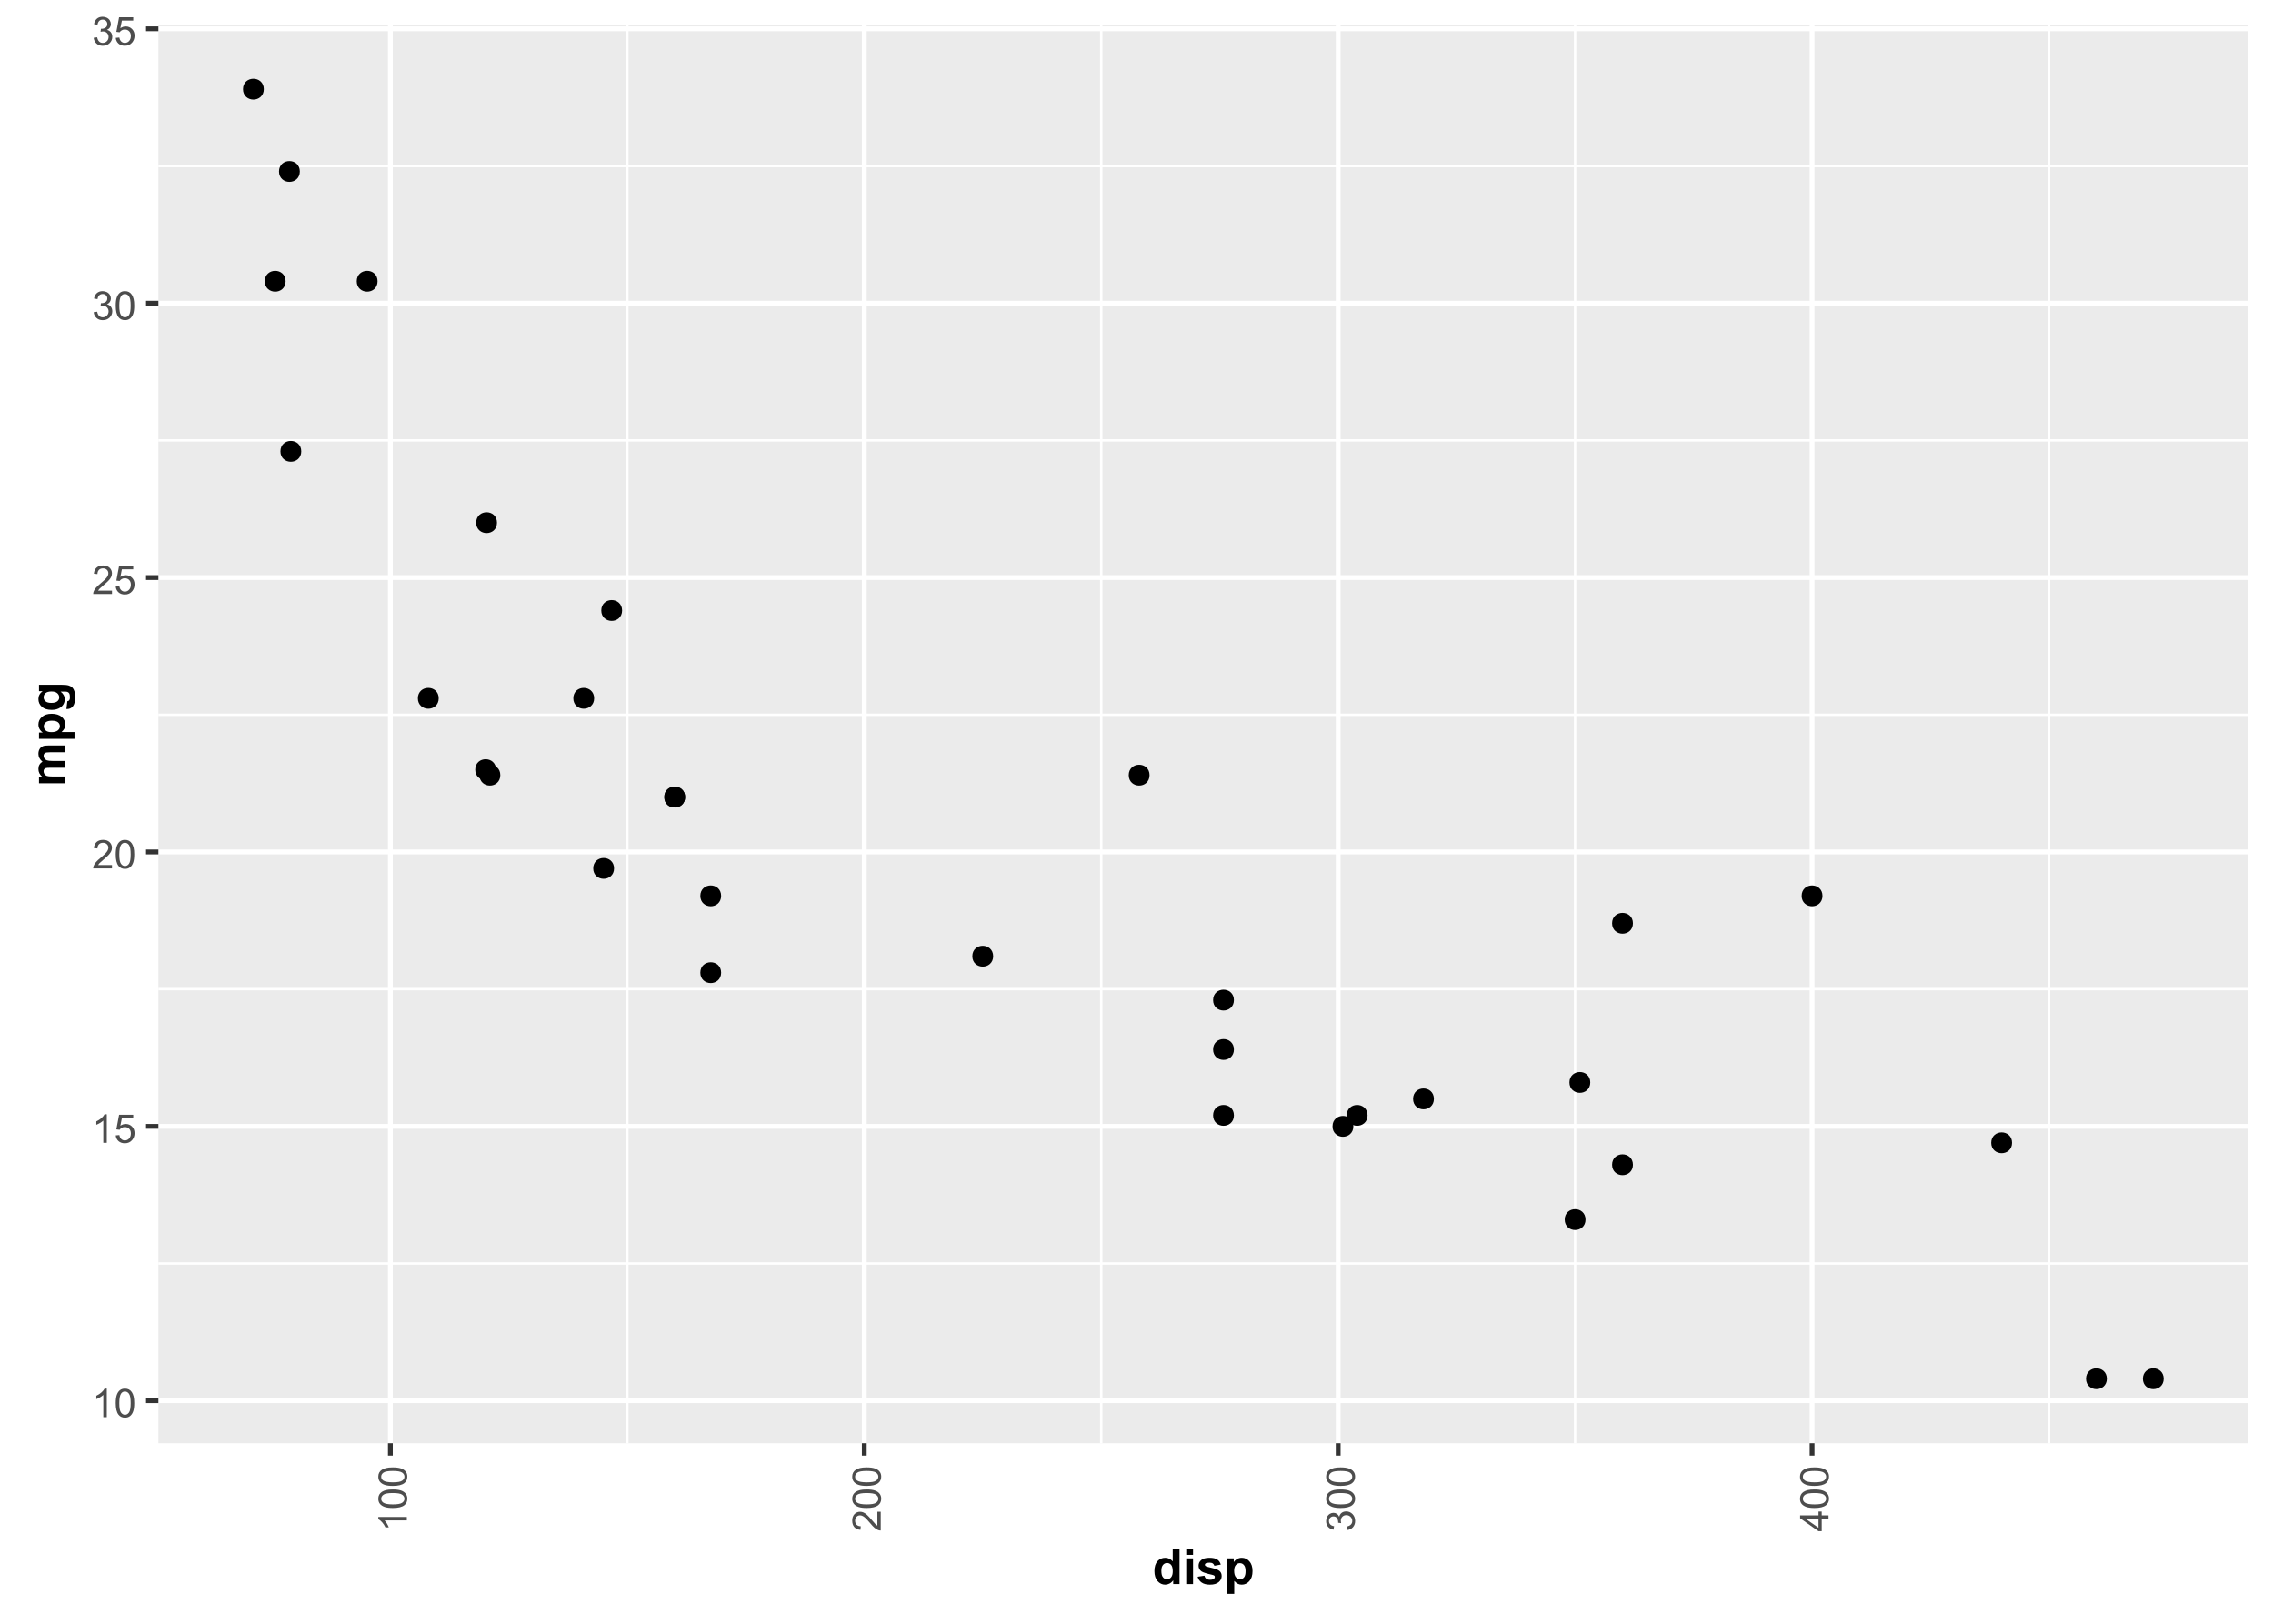 <?xml version="1.0" encoding="UTF-8"?>
<svg xmlns="http://www.w3.org/2000/svg" xmlns:xlink="http://www.w3.org/1999/xlink" width="504" height="360" viewBox="0 0 504 360">
<defs>
<g>
<g id="glyph-0-0">
<path d="M 3.277 0 L 2.504 0 L 2.504 -4.93 C 2.32 -4.75 2.074 -4.574 1.773 -4.395 C 1.469 -4.219 1.199 -4.086 0.957 -3.996 L 0.957 -4.742 C 1.391 -4.945 1.77 -5.195 2.094 -5.484 C 2.418 -5.773 2.645 -6.055 2.781 -6.324 L 3.277 -6.324 Z M 3.277 0 "/>
</g>
<g id="glyph-0-1">
<path d="M 0.367 -3.105 C 0.367 -3.852 0.441 -4.449 0.594 -4.906 C 0.75 -5.359 0.977 -5.711 1.277 -5.957 C 1.582 -6.203 1.961 -6.324 2.418 -6.324 C 2.758 -6.324 3.055 -6.258 3.309 -6.121 C 3.562 -5.984 3.773 -5.789 3.941 -5.531 C 4.105 -5.277 4.238 -4.965 4.332 -4.594 C 4.426 -4.227 4.473 -3.73 4.473 -3.105 C 4.473 -2.367 4.398 -1.77 4.246 -1.316 C 4.094 -0.863 3.867 -0.512 3.562 -0.266 C 3.262 -0.016 2.879 0.109 2.418 0.109 C 1.812 0.109 1.336 -0.109 0.988 -0.547 C 0.574 -1.07 0.367 -1.922 0.367 -3.105 M 1.16 -3.105 C 1.16 -2.074 1.281 -1.383 1.523 -1.043 C 1.766 -0.699 2.062 -0.527 2.418 -0.527 C 2.773 -0.527 3.074 -0.699 3.316 -1.043 C 3.559 -1.387 3.68 -2.074 3.68 -3.105 C 3.68 -4.145 3.559 -4.832 3.316 -5.172 C 3.074 -5.516 2.773 -5.684 2.41 -5.684 C 2.055 -5.684 1.773 -5.535 1.559 -5.234 C 1.293 -4.852 1.16 -4.141 1.16 -3.105 Z M 1.16 -3.105 "/>
</g>
<g id="glyph-0-2">
<path d="M 0.367 -1.648 L 1.176 -1.719 C 1.238 -1.324 1.379 -1.027 1.598 -0.828 C 1.816 -0.629 2.078 -0.527 2.391 -0.527 C 2.762 -0.527 3.078 -0.668 3.336 -0.949 C 3.594 -1.23 3.723 -1.602 3.723 -2.066 C 3.723 -2.508 3.598 -2.855 3.348 -3.109 C 3.102 -3.367 2.777 -3.492 2.375 -3.492 C 2.125 -3.492 1.902 -3.438 1.703 -3.324 C 1.5 -3.211 1.344 -3.062 1.23 -2.883 L 0.504 -2.977 L 1.113 -6.215 L 4.246 -6.215 L 4.246 -5.473 L 1.73 -5.473 L 1.391 -3.781 C 1.77 -4.043 2.168 -4.176 2.582 -4.176 C 3.133 -4.176 3.598 -3.984 3.977 -3.605 C 4.352 -3.223 4.543 -2.734 4.543 -2.137 C 4.543 -1.566 4.375 -1.074 4.043 -0.656 C 3.641 -0.148 3.09 0.109 2.391 0.109 C 1.816 0.109 1.348 -0.055 0.984 -0.375 C 0.625 -0.695 0.418 -1.121 0.367 -1.648 Z M 0.367 -1.648 "/>
</g>
<g id="glyph-0-3">
<path d="M 4.43 -0.742 L 4.43 0 L 0.266 0 C 0.262 -0.188 0.289 -0.367 0.355 -0.539 C 0.461 -0.82 0.633 -1.102 0.867 -1.375 C 1.098 -1.648 1.438 -1.969 1.879 -2.328 C 2.562 -2.891 3.023 -3.336 3.266 -3.664 C 3.508 -3.992 3.625 -4.301 3.625 -4.594 C 3.625 -4.898 3.516 -5.16 3.297 -5.367 C 3.078 -5.578 2.793 -5.684 2.441 -5.684 C 2.066 -5.684 1.77 -5.574 1.547 -5.352 C 1.324 -5.125 1.211 -4.816 1.207 -4.422 L 0.414 -4.504 C 0.469 -5.098 0.672 -5.547 1.027 -5.859 C 1.383 -6.168 1.859 -6.324 2.457 -6.324 C 3.062 -6.324 3.539 -6.156 3.895 -5.824 C 4.246 -5.488 4.422 -5.07 4.422 -4.578 C 4.422 -4.324 4.371 -4.078 4.266 -3.832 C 4.164 -3.59 3.992 -3.332 3.754 -3.062 C 3.516 -2.793 3.117 -2.426 2.562 -1.957 C 2.098 -1.566 1.801 -1.301 1.668 -1.164 C 1.535 -1.023 1.426 -0.883 1.34 -0.742 Z M 4.43 -0.742 "/>
</g>
<g id="glyph-0-4">
<path d="M 0.371 -1.664 L 1.145 -1.766 C 1.23 -1.328 1.383 -1.012 1.598 -0.82 C 1.809 -0.625 2.07 -0.527 2.375 -0.527 C 2.738 -0.527 3.047 -0.656 3.297 -0.906 C 3.547 -1.16 3.672 -1.473 3.676 -1.844 C 3.672 -2.199 3.559 -2.492 3.324 -2.723 C 3.094 -2.953 2.797 -3.066 2.441 -3.066 C 2.293 -3.066 2.113 -3.039 1.895 -2.98 L 1.98 -3.66 C 2.031 -3.656 2.074 -3.652 2.105 -3.652 C 2.434 -3.652 2.73 -3.738 2.996 -3.91 C 3.258 -4.082 3.391 -4.348 3.391 -4.703 C 3.391 -4.988 3.293 -5.223 3.102 -5.41 C 2.91 -5.598 2.664 -5.688 2.359 -5.688 C 2.059 -5.688 1.809 -5.594 1.605 -5.406 C 1.406 -5.215 1.277 -4.934 1.219 -4.555 L 0.445 -4.691 C 0.543 -5.211 0.758 -5.613 1.09 -5.898 C 1.426 -6.184 1.844 -6.324 2.344 -6.324 C 2.688 -6.324 3.004 -6.25 3.293 -6.105 C 3.582 -5.957 3.801 -5.754 3.957 -5.5 C 4.109 -5.246 4.184 -4.973 4.184 -4.688 C 4.184 -4.414 4.113 -4.168 3.965 -3.945 C 3.82 -3.723 3.605 -3.543 3.316 -3.41 C 3.691 -3.324 3.98 -3.148 4.184 -2.875 C 4.391 -2.605 4.496 -2.266 4.496 -1.859 C 4.496 -1.312 4.293 -0.844 3.895 -0.461 C 3.492 -0.078 2.984 0.113 2.371 0.113 C 1.82 0.113 1.359 -0.055 0.996 -0.383 C 0.629 -0.711 0.422 -1.141 0.371 -1.664 Z M 0.371 -1.664 "/>
</g>
<g id="glyph-1-0">
<path d="M 0 -3.277 L 0 -2.504 L -4.93 -2.504 C -4.75 -2.32 -4.574 -2.074 -4.395 -1.773 C -4.219 -1.469 -4.086 -1.199 -3.996 -0.957 L -4.742 -0.957 C -4.945 -1.391 -5.195 -1.77 -5.484 -2.094 C -5.773 -2.418 -6.055 -2.645 -6.324 -2.781 L -6.324 -3.277 Z M 0 -3.277 "/>
</g>
<g id="glyph-1-1">
<path d="M -3.105 -0.367 C -3.852 -0.367 -4.449 -0.441 -4.906 -0.594 C -5.359 -0.75 -5.711 -0.977 -5.957 -1.277 C -6.203 -1.582 -6.324 -1.961 -6.324 -2.418 C -6.324 -2.758 -6.258 -3.055 -6.121 -3.309 C -5.984 -3.562 -5.789 -3.773 -5.531 -3.941 C -5.277 -4.105 -4.965 -4.238 -4.594 -4.332 C -4.227 -4.426 -3.73 -4.473 -3.105 -4.473 C -2.367 -4.473 -1.77 -4.398 -1.316 -4.246 C -0.863 -4.094 -0.512 -3.867 -0.266 -3.562 C -0.016 -3.262 0.109 -2.879 0.109 -2.418 C 0.109 -1.812 -0.109 -1.336 -0.547 -0.988 C -1.07 -0.574 -1.922 -0.367 -3.105 -0.367 M -3.105 -1.16 C -2.074 -1.16 -1.383 -1.281 -1.043 -1.523 C -0.699 -1.766 -0.527 -2.062 -0.527 -2.418 C -0.527 -2.773 -0.699 -3.074 -1.043 -3.316 C -1.387 -3.559 -2.074 -3.68 -3.105 -3.68 C -4.145 -3.68 -4.832 -3.559 -5.172 -3.316 C -5.516 -3.074 -5.684 -2.773 -5.684 -2.41 C -5.684 -2.055 -5.535 -1.773 -5.234 -1.559 C -4.852 -1.293 -4.141 -1.16 -3.105 -1.16 Z M -3.105 -1.16 "/>
</g>
<g id="glyph-1-2">
<path d="M -0.742 -4.43 L 0 -4.43 L 0 -0.266 C -0.188 -0.262 -0.367 -0.289 -0.539 -0.355 C -0.82 -0.461 -1.102 -0.633 -1.375 -0.867 C -1.648 -1.098 -1.969 -1.438 -2.328 -1.879 C -2.891 -2.562 -3.336 -3.023 -3.664 -3.266 C -3.992 -3.508 -4.301 -3.625 -4.594 -3.625 C -4.898 -3.625 -5.16 -3.516 -5.367 -3.297 C -5.578 -3.078 -5.684 -2.793 -5.684 -2.441 C -5.684 -2.066 -5.574 -1.77 -5.352 -1.547 C -5.125 -1.324 -4.816 -1.211 -4.422 -1.207 L -4.504 -0.414 C -5.098 -0.469 -5.547 -0.672 -5.859 -1.027 C -6.168 -1.383 -6.324 -1.859 -6.324 -2.457 C -6.324 -3.062 -6.156 -3.539 -5.824 -3.895 C -5.488 -4.246 -5.07 -4.422 -4.578 -4.422 C -4.324 -4.422 -4.078 -4.371 -3.832 -4.266 C -3.59 -4.164 -3.332 -3.992 -3.062 -3.754 C -2.793 -3.516 -2.426 -3.117 -1.953 -2.562 C -1.566 -2.098 -1.301 -1.801 -1.164 -1.668 C -1.023 -1.535 -0.883 -1.426 -0.742 -1.34 Z M -0.742 -4.43 "/>
</g>
<g id="glyph-1-3">
<path d="M -1.664 -0.371 L -1.766 -1.145 C -1.328 -1.23 -1.012 -1.383 -0.82 -1.598 C -0.625 -1.809 -0.527 -2.07 -0.527 -2.375 C -0.527 -2.738 -0.656 -3.047 -0.906 -3.297 C -1.16 -3.547 -1.473 -3.672 -1.844 -3.676 C -2.199 -3.672 -2.492 -3.559 -2.723 -3.324 C -2.953 -3.094 -3.066 -2.797 -3.066 -2.441 C -3.066 -2.293 -3.039 -2.113 -2.98 -1.895 L -3.66 -1.98 C -3.656 -2.031 -3.652 -2.074 -3.652 -2.105 C -3.652 -2.434 -3.738 -2.73 -3.91 -2.996 C -4.082 -3.258 -4.348 -3.391 -4.703 -3.391 C -4.988 -3.391 -5.223 -3.293 -5.41 -3.102 C -5.598 -2.91 -5.688 -2.664 -5.688 -2.359 C -5.688 -2.059 -5.594 -1.809 -5.406 -1.605 C -5.215 -1.406 -4.934 -1.277 -4.555 -1.219 L -4.691 -0.445 C -5.211 -0.543 -5.613 -0.758 -5.898 -1.09 C -6.184 -1.426 -6.324 -1.844 -6.324 -2.344 C -6.324 -2.688 -6.25 -3.004 -6.105 -3.293 C -5.957 -3.582 -5.754 -3.801 -5.5 -3.957 C -5.246 -4.109 -4.973 -4.184 -4.688 -4.184 C -4.414 -4.184 -4.168 -4.113 -3.945 -3.965 C -3.723 -3.82 -3.543 -3.605 -3.41 -3.316 C -3.324 -3.691 -3.148 -3.98 -2.875 -4.184 C -2.605 -4.391 -2.266 -4.496 -1.859 -4.496 C -1.309 -4.496 -0.844 -4.293 -0.461 -3.895 C -0.078 -3.492 0.113 -2.984 0.113 -2.371 C 0.113 -1.82 -0.055 -1.359 -0.383 -0.996 C -0.711 -0.629 -1.141 -0.422 -1.664 -0.371 Z M -1.664 -0.371 "/>
</g>
<g id="glyph-1-4">
<path d="M 0 -2.844 L -1.508 -2.844 L -1.508 -0.113 L -2.219 -0.113 L -6.301 -2.988 L -6.301 -3.617 L -2.219 -3.617 L -2.219 -4.469 L -1.508 -4.469 L -1.508 -3.617 L 0 -3.617 L 0 -2.844 M -2.219 -2.844 L -5.059 -2.844 L -2.219 -0.871 Z M -2.219 -2.844 "/>
</g>
<g id="glyph-2-0">
<path d="M 6.02 0 L 4.617 0 L 4.617 -0.836 C 4.387 -0.512 4.113 -0.27 3.793 -0.109 C 3.477 0.051 3.156 0.129 2.836 0.129 C 2.18 0.129 1.621 -0.137 1.152 -0.664 C 0.684 -1.191 0.453 -1.93 0.453 -2.875 C 0.453 -3.84 0.68 -4.574 1.133 -5.078 C 1.59 -5.582 2.164 -5.832 2.859 -5.832 C 3.496 -5.832 4.047 -5.566 4.512 -5.039 L 4.512 -7.875 L 6.02 -7.875 L 6.02 0 M 1.992 -2.977 C 1.992 -2.367 2.078 -1.926 2.246 -1.656 C 2.488 -1.262 2.828 -1.062 3.266 -1.062 C 3.613 -1.062 3.91 -1.211 4.152 -1.508 C 4.395 -1.801 4.516 -2.242 4.516 -2.832 C 4.516 -3.484 4.398 -3.957 4.164 -4.246 C 3.926 -4.535 3.625 -4.68 3.254 -4.68 C 2.898 -4.68 2.598 -4.535 2.355 -4.25 C 2.113 -3.965 1.992 -3.543 1.992 -2.977 Z M 1.992 -2.977 "/>
</g>
<g id="glyph-2-1">
<path d="M 0.789 -6.477 L 0.789 -7.875 L 2.297 -7.875 L 2.297 -6.477 L 0.789 -6.477 M 0.789 0 L 0.789 -5.703 L 2.297 -5.703 L 2.297 0 Z M 0.789 0 "/>
</g>
<g id="glyph-2-2">
<path d="M 0.258 -1.629 L 1.773 -1.859 C 1.836 -1.566 1.969 -1.344 2.164 -1.191 C 2.363 -1.039 2.637 -0.961 2.992 -0.961 C 3.383 -0.961 3.676 -1.031 3.871 -1.176 C 4.004 -1.277 4.07 -1.41 4.07 -1.578 C 4.07 -1.695 4.035 -1.789 3.965 -1.863 C 3.891 -1.934 3.719 -2 3.461 -2.062 C 2.242 -2.332 1.469 -2.578 1.145 -2.797 C 0.691 -3.105 0.469 -3.535 0.469 -4.082 C 0.469 -4.578 0.664 -4.992 1.055 -5.328 C 1.441 -5.664 2.047 -5.832 2.867 -5.832 C 3.648 -5.832 4.23 -5.707 4.609 -5.453 C 4.988 -5.199 5.25 -4.82 5.391 -4.324 L 3.969 -4.062 C 3.91 -4.281 3.793 -4.453 3.621 -4.57 C 3.453 -4.688 3.211 -4.75 2.895 -4.75 C 2.496 -4.75 2.211 -4.691 2.039 -4.582 C 1.926 -4.504 1.867 -4.402 1.867 -4.273 C 1.867 -4.168 1.918 -4.078 2.02 -4 C 2.156 -3.902 2.625 -3.758 3.43 -3.578 C 4.234 -3.395 4.793 -3.172 5.113 -2.906 C 5.43 -2.637 5.586 -2.262 5.586 -1.781 C 5.586 -1.262 5.367 -0.812 4.93 -0.434 C 4.492 -0.059 3.848 0.129 2.992 0.129 C 2.215 0.129 1.602 -0.027 1.148 -0.344 C 0.695 -0.66 0.398 -1.086 0.258 -1.629 Z M 0.258 -1.629 "/>
</g>
<g id="glyph-2-3">
<path d="M 0.746 -5.703 L 2.152 -5.703 L 2.152 -4.867 C 2.336 -5.152 2.582 -5.387 2.895 -5.562 C 3.207 -5.742 3.551 -5.832 3.93 -5.832 C 4.594 -5.832 5.156 -5.574 5.617 -5.055 C 6.078 -4.535 6.312 -3.812 6.312 -2.883 C 6.312 -1.934 6.078 -1.191 5.613 -0.664 C 5.148 -0.137 4.582 0.129 3.922 0.129 C 3.605 0.129 3.32 0.066 3.062 -0.059 C 2.809 -0.184 2.539 -0.398 2.258 -0.703 L 2.258 2.172 L 0.746 2.172 L 0.746 -5.703 M 2.238 -2.949 C 2.238 -2.309 2.367 -1.836 2.621 -1.527 C 2.875 -1.223 3.184 -1.07 3.551 -1.07 C 3.902 -1.07 4.191 -1.211 4.426 -1.492 C 4.66 -1.773 4.773 -2.234 4.773 -2.875 C 4.773 -3.473 4.656 -3.914 4.414 -4.207 C 4.176 -4.496 3.879 -4.641 3.523 -4.641 C 3.156 -4.641 2.848 -4.5 2.605 -4.215 C 2.363 -3.93 2.238 -3.508 2.238 -2.949 Z M 2.238 -2.949 "/>
</g>
<g id="glyph-3-0">
<path d="M -5.703 -0.676 L -5.703 -2.066 L -4.926 -2.066 C -5.531 -2.566 -5.832 -3.16 -5.832 -3.848 C -5.832 -4.211 -5.758 -4.527 -5.609 -4.797 C -5.457 -5.066 -5.23 -5.285 -4.926 -5.457 C -5.23 -5.707 -5.457 -5.977 -5.609 -6.27 C -5.758 -6.559 -5.832 -6.867 -5.832 -7.195 C -5.832 -7.617 -5.746 -7.969 -5.578 -8.262 C -5.406 -8.551 -5.156 -8.766 -4.828 -8.91 C -4.586 -9.016 -4.191 -9.066 -3.648 -9.066 L 0 -9.066 L 0 -7.559 L -3.262 -7.559 C -3.824 -7.559 -4.191 -7.504 -4.355 -7.402 C -4.57 -7.262 -4.68 -7.047 -4.68 -6.758 C -4.68 -6.547 -4.613 -6.348 -4.484 -6.16 C -4.355 -5.973 -4.168 -5.84 -3.918 -5.758 C -3.668 -5.676 -3.277 -5.633 -2.738 -5.633 L 0 -5.633 L 0 -4.125 L -3.125 -4.125 C -3.68 -4.125 -4.039 -4.098 -4.199 -4.043 C -4.359 -3.992 -4.48 -3.906 -4.559 -3.793 C -4.641 -3.684 -4.68 -3.527 -4.68 -3.336 C -4.68 -3.102 -4.617 -2.895 -4.492 -2.707 C -4.363 -2.52 -4.184 -2.387 -3.949 -2.309 C -3.711 -2.227 -3.32 -2.188 -2.773 -2.188 L 0 -2.188 L 0 -0.676 Z M -5.703 -0.676 "/>
</g>
<g id="glyph-3-1">
<path d="M -5.703 -0.746 L -5.703 -2.152 L -4.867 -2.152 C -5.152 -2.336 -5.387 -2.582 -5.562 -2.895 C -5.742 -3.207 -5.832 -3.551 -5.832 -3.934 C -5.832 -4.594 -5.574 -5.156 -5.055 -5.617 C -4.535 -6.078 -3.812 -6.312 -2.883 -6.312 C -1.934 -6.312 -1.191 -6.078 -0.664 -5.613 C -0.137 -5.148 0.129 -4.582 0.129 -3.922 C 0.129 -3.605 0.066 -3.32 -0.059 -3.062 C -0.184 -2.809 -0.398 -2.539 -0.703 -2.258 L 2.172 -2.258 L 2.172 -0.746 L -5.703 -0.746 M -2.949 -2.238 C -2.309 -2.238 -1.836 -2.367 -1.527 -2.621 C -1.223 -2.875 -1.07 -3.184 -1.07 -3.551 C -1.07 -3.902 -1.211 -4.191 -1.492 -4.426 C -1.773 -4.66 -2.234 -4.773 -2.875 -4.773 C -3.473 -4.773 -3.914 -4.656 -4.207 -4.414 C -4.496 -4.176 -4.641 -3.879 -4.641 -3.523 C -4.641 -3.156 -4.5 -2.848 -4.215 -2.605 C -3.93 -2.363 -3.508 -2.238 -2.949 -2.238 Z M -2.949 -2.238 "/>
</g>
<g id="glyph-3-2">
<path d="M 0.375 -0.648 L 0.586 -2.375 C 0.785 -2.402 0.926 -2.469 1 -2.574 C 1.105 -2.715 1.16 -2.941 1.16 -3.25 C 1.16 -3.645 1.102 -3.938 0.984 -4.137 C 0.902 -4.27 0.777 -4.367 0.602 -4.438 C 0.477 -4.484 0.246 -4.508 -0.09 -4.508 L -0.922 -4.508 C -0.309 -4.055 0 -3.484 0 -2.797 C 0 -2.031 -0.324 -1.426 -0.973 -0.977 C -1.484 -0.625 -2.121 -0.453 -2.883 -0.453 C -3.84 -0.453 -4.57 -0.68 -5.074 -1.141 C -5.582 -1.602 -5.832 -2.172 -5.832 -2.859 C -5.832 -3.562 -5.523 -4.145 -4.902 -4.602 L -5.703 -4.602 L -5.703 -6.016 L -0.586 -6.016 C 0.086 -6.016 0.59 -5.961 0.926 -5.848 C 1.258 -5.738 1.52 -5.582 1.707 -5.383 C 1.898 -5.18 2.047 -4.914 2.152 -4.578 C 2.262 -4.242 2.316 -3.82 2.316 -3.309 C 2.316 -2.344 2.148 -1.656 1.816 -1.25 C 1.488 -0.848 1.066 -0.645 0.559 -0.645 C 0.508 -0.645 0.449 -0.645 0.375 -0.648 M -2.969 -2 C -2.363 -2 -1.922 -2.117 -1.641 -2.352 C -1.359 -2.586 -1.219 -2.875 -1.219 -3.219 C -1.219 -3.586 -1.363 -3.898 -1.652 -4.152 C -1.941 -4.406 -2.367 -4.531 -2.934 -4.531 C -3.523 -4.531 -3.961 -4.41 -4.25 -4.168 C -4.535 -3.926 -4.68 -3.617 -4.68 -3.246 C -4.68 -2.883 -4.539 -2.586 -4.258 -2.352 C -3.977 -2.117 -3.547 -2 -2.969 -2 Z M -2.969 -2 "/>
</g>
</g>
<clipPath id="clip-0">
<path clip-rule="nonzero" d="M 35.129 5.48 L 498.523 5.48 L 498.523 319.98 L 35.129 319.98 Z M 35.129 5.48 "/>
</clipPath>
<clipPath id="clip-1">
<path clip-rule="nonzero" d="M 35.129 279 L 498.523 279 L 498.523 281 L 35.129 281 Z M 35.129 279 "/>
</clipPath>
<clipPath id="clip-2">
<path clip-rule="nonzero" d="M 35.129 219 L 498.523 219 L 498.523 220 L 35.129 220 Z M 35.129 219 "/>
</clipPath>
<clipPath id="clip-3">
<path clip-rule="nonzero" d="M 35.129 158 L 498.523 158 L 498.523 159 L 35.129 159 Z M 35.129 158 "/>
</clipPath>
<clipPath id="clip-4">
<path clip-rule="nonzero" d="M 35.129 97 L 498.523 97 L 498.523 98 L 35.129 98 Z M 35.129 97 "/>
</clipPath>
<clipPath id="clip-5">
<path clip-rule="nonzero" d="M 35.129 36 L 498.523 36 L 498.523 38 L 35.129 38 Z M 35.129 36 "/>
</clipPath>
<clipPath id="clip-6">
<path clip-rule="nonzero" d="M 138 5.48 L 140 5.48 L 140 319.98 L 138 319.98 Z M 138 5.48 "/>
</clipPath>
<clipPath id="clip-7">
<path clip-rule="nonzero" d="M 243 5.48 L 245 5.48 L 245 319.98 L 243 319.98 Z M 243 5.48 "/>
</clipPath>
<clipPath id="clip-8">
<path clip-rule="nonzero" d="M 348 5.48 L 350 5.48 L 350 319.98 L 348 319.98 Z M 348 5.48 "/>
</clipPath>
<clipPath id="clip-9">
<path clip-rule="nonzero" d="M 454 5.48 L 455 5.48 L 455 319.98 L 454 319.98 Z M 454 5.48 "/>
</clipPath>
<clipPath id="clip-10">
<path clip-rule="nonzero" d="M 35.129 310 L 498.523 310 L 498.523 312 L 35.129 312 Z M 35.129 310 "/>
</clipPath>
<clipPath id="clip-11">
<path clip-rule="nonzero" d="M 35.129 249 L 498.523 249 L 498.523 251 L 35.129 251 Z M 35.129 249 "/>
</clipPath>
<clipPath id="clip-12">
<path clip-rule="nonzero" d="M 35.129 188 L 498.523 188 L 498.523 190 L 35.129 190 Z M 35.129 188 "/>
</clipPath>
<clipPath id="clip-13">
<path clip-rule="nonzero" d="M 35.129 127 L 498.523 127 L 498.523 129 L 35.129 129 Z M 35.129 127 "/>
</clipPath>
<clipPath id="clip-14">
<path clip-rule="nonzero" d="M 35.129 66 L 498.523 66 L 498.523 68 L 35.129 68 Z M 35.129 66 "/>
</clipPath>
<clipPath id="clip-15">
<path clip-rule="nonzero" d="M 35.129 5.48 L 498.523 5.48 L 498.523 7 L 35.129 7 Z M 35.129 5.48 "/>
</clipPath>
<clipPath id="clip-16">
<path clip-rule="nonzero" d="M 86 5.48 L 88 5.48 L 88 319.98 L 86 319.98 Z M 86 5.48 "/>
</clipPath>
<clipPath id="clip-17">
<path clip-rule="nonzero" d="M 191 5.48 L 193 5.48 L 193 319.98 L 191 319.98 Z M 191 5.48 "/>
</clipPath>
<clipPath id="clip-18">
<path clip-rule="nonzero" d="M 296 5.48 L 298 5.48 L 298 319.98 L 296 319.98 Z M 296 5.48 "/>
</clipPath>
<clipPath id="clip-19">
<path clip-rule="nonzero" d="M 401 5.48 L 403 5.48 L 403 319.98 L 401 319.98 Z M 401 5.48 "/>
</clipPath>
</defs>
<rect x="-50.4" y="-36" width="604.8" height="432" fill="rgb(100%, 100%, 100%)" fill-opacity="1"/>
<rect x="-50.4" y="-36" width="604.8" height="432" fill="rgb(100%, 100%, 100%)" fill-opacity="1"/>
<path fill="none" stroke-width="1.067" stroke-linecap="round" stroke-linejoin="round" stroke="rgb(100%, 100%, 100%)" stroke-opacity="1" stroke-miterlimit="10" d="M 0 360 L 504 360 L 504 0 L 0 0 Z M 0 360 "/>
<g clip-path="url(#clip-0)">
<path fill-rule="nonzero" fill="rgb(92.157%, 92.157%, 92.157%)" fill-opacity="1" d="M 35.129 319.977 L 498.523 319.977 L 498.523 5.477 L 35.129 5.477 Z M 35.129 319.977 "/>
</g>
<g clip-path="url(#clip-1)">
<path fill="none" stroke-width="0.533" stroke-linecap="butt" stroke-linejoin="round" stroke="rgb(100%, 100%, 100%)" stroke-opacity="1" stroke-miterlimit="10" d="M 35.129 280.133 L 498.52 280.133 "/>
</g>
<g clip-path="url(#clip-2)">
<path fill="none" stroke-width="0.533" stroke-linecap="butt" stroke-linejoin="round" stroke="rgb(100%, 100%, 100%)" stroke-opacity="1" stroke-miterlimit="10" d="M 35.129 219.301 L 498.52 219.301 "/>
</g>
<g clip-path="url(#clip-3)">
<path fill="none" stroke-width="0.533" stroke-linecap="butt" stroke-linejoin="round" stroke="rgb(100%, 100%, 100%)" stroke-opacity="1" stroke-miterlimit="10" d="M 35.129 158.469 L 498.52 158.469 "/>
</g>
<g clip-path="url(#clip-4)">
<path fill="none" stroke-width="0.533" stroke-linecap="butt" stroke-linejoin="round" stroke="rgb(100%, 100%, 100%)" stroke-opacity="1" stroke-miterlimit="10" d="M 35.129 97.641 L 498.52 97.641 "/>
</g>
<g clip-path="url(#clip-5)">
<path fill="none" stroke-width="0.533" stroke-linecap="butt" stroke-linejoin="round" stroke="rgb(100%, 100%, 100%)" stroke-opacity="1" stroke-miterlimit="10" d="M 35.129 36.809 L 498.52 36.809 "/>
</g>
<g clip-path="url(#clip-6)">
<path fill="none" stroke-width="0.533" stroke-linecap="butt" stroke-linejoin="round" stroke="rgb(100%, 100%, 100%)" stroke-opacity="1" stroke-miterlimit="10" d="M 139.098 319.977 L 139.098 5.48 "/>
</g>
<g clip-path="url(#clip-7)">
<path fill="none" stroke-width="0.533" stroke-linecap="butt" stroke-linejoin="round" stroke="rgb(100%, 100%, 100%)" stroke-opacity="1" stroke-miterlimit="10" d="M 244.18 319.977 L 244.18 5.48 "/>
</g>
<g clip-path="url(#clip-8)">
<path fill="none" stroke-width="0.533" stroke-linecap="butt" stroke-linejoin="round" stroke="rgb(100%, 100%, 100%)" stroke-opacity="1" stroke-miterlimit="10" d="M 349.258 319.977 L 349.258 5.48 "/>
</g>
<g clip-path="url(#clip-9)">
<path fill="none" stroke-width="0.533" stroke-linecap="butt" stroke-linejoin="round" stroke="rgb(100%, 100%, 100%)" stroke-opacity="1" stroke-miterlimit="10" d="M 454.34 319.977 L 454.34 5.48 "/>
</g>
<g clip-path="url(#clip-10)">
<path fill="none" stroke-width="1.067" stroke-linecap="butt" stroke-linejoin="round" stroke="rgb(100%, 100%, 100%)" stroke-opacity="1" stroke-miterlimit="10" d="M 35.129 310.551 L 498.52 310.551 "/>
</g>
<g clip-path="url(#clip-11)">
<path fill="none" stroke-width="1.067" stroke-linecap="butt" stroke-linejoin="round" stroke="rgb(100%, 100%, 100%)" stroke-opacity="1" stroke-miterlimit="10" d="M 35.129 249.719 L 498.52 249.719 "/>
</g>
<g clip-path="url(#clip-12)">
<path fill="none" stroke-width="1.067" stroke-linecap="butt" stroke-linejoin="round" stroke="rgb(100%, 100%, 100%)" stroke-opacity="1" stroke-miterlimit="10" d="M 35.129 188.887 L 498.52 188.887 "/>
</g>
<g clip-path="url(#clip-13)">
<path fill="none" stroke-width="1.067" stroke-linecap="butt" stroke-linejoin="round" stroke="rgb(100%, 100%, 100%)" stroke-opacity="1" stroke-miterlimit="10" d="M 35.129 128.055 L 498.52 128.055 "/>
</g>
<g clip-path="url(#clip-14)">
<path fill="none" stroke-width="1.067" stroke-linecap="butt" stroke-linejoin="round" stroke="rgb(100%, 100%, 100%)" stroke-opacity="1" stroke-miterlimit="10" d="M 35.129 67.223 L 498.52 67.223 "/>
</g>
<g clip-path="url(#clip-15)">
<path fill="none" stroke-width="1.067" stroke-linecap="butt" stroke-linejoin="round" stroke="rgb(100%, 100%, 100%)" stroke-opacity="1" stroke-miterlimit="10" d="M 35.129 6.391 L 498.52 6.391 "/>
</g>
<g clip-path="url(#clip-16)">
<path fill="none" stroke-width="1.067" stroke-linecap="butt" stroke-linejoin="round" stroke="rgb(100%, 100%, 100%)" stroke-opacity="1" stroke-miterlimit="10" d="M 86.559 319.977 L 86.559 5.48 "/>
</g>
<g clip-path="url(#clip-17)">
<path fill="none" stroke-width="1.067" stroke-linecap="butt" stroke-linejoin="round" stroke="rgb(100%, 100%, 100%)" stroke-opacity="1" stroke-miterlimit="10" d="M 191.641 319.977 L 191.641 5.48 "/>
</g>
<g clip-path="url(#clip-18)">
<path fill="none" stroke-width="1.067" stroke-linecap="butt" stroke-linejoin="round" stroke="rgb(100%, 100%, 100%)" stroke-opacity="1" stroke-miterlimit="10" d="M 296.719 319.977 L 296.719 5.48 "/>
</g>
<g clip-path="url(#clip-19)">
<path fill="none" stroke-width="1.067" stroke-linecap="butt" stroke-linejoin="round" stroke="rgb(100%, 100%, 100%)" stroke-opacity="1" stroke-miterlimit="10" d="M 401.801 319.977 L 401.801 5.48 "/>
</g>
<path fill-rule="nonzero" fill="rgb(0%, 0%, 0%)" fill-opacity="1" stroke-width="0.709" stroke-linecap="round" stroke-linejoin="round" stroke="rgb(0%, 0%, 0%)" stroke-opacity="1" stroke-miterlimit="10" d="M 151.562 176.719 C 151.562 179.328 147.652 179.328 147.652 176.719 C 147.652 174.113 151.562 174.113 151.562 176.719 "/>
<path fill-rule="nonzero" fill="rgb(0%, 0%, 0%)" fill-opacity="1" stroke-width="0.709" stroke-linecap="round" stroke-linejoin="round" stroke="rgb(0%, 0%, 0%)" stroke-opacity="1" stroke-miterlimit="10" d="M 151.562 176.719 C 151.562 179.328 147.652 179.328 147.652 176.719 C 147.652 174.113 151.562 174.113 151.562 176.719 "/>
<path fill-rule="nonzero" fill="rgb(0%, 0%, 0%)" fill-opacity="1" stroke-width="0.709" stroke-linecap="round" stroke-linejoin="round" stroke="rgb(0%, 0%, 0%)" stroke-opacity="1" stroke-miterlimit="10" d="M 96.922 154.82 C 96.922 157.426 93.012 157.426 93.012 154.82 C 93.012 152.215 96.922 152.215 96.922 154.82 "/>
<path fill-rule="nonzero" fill="rgb(0%, 0%, 0%)" fill-opacity="1" stroke-width="0.709" stroke-linecap="round" stroke-linejoin="round" stroke="rgb(0%, 0%, 0%)" stroke-opacity="1" stroke-miterlimit="10" d="M 254.539 171.852 C 254.539 174.461 250.633 174.461 250.633 171.852 C 250.633 169.246 254.539 169.246 254.539 171.852 "/>
<path fill-rule="nonzero" fill="rgb(0%, 0%, 0%)" fill-opacity="1" stroke-width="0.709" stroke-linecap="round" stroke-linejoin="round" stroke="rgb(0%, 0%, 0%)" stroke-opacity="1" stroke-miterlimit="10" d="M 361.723 204.703 C 361.723 207.309 357.812 207.309 357.812 204.703 C 357.812 202.098 361.723 202.098 361.723 204.703 "/>
<path fill-rule="nonzero" fill="rgb(0%, 0%, 0%)" fill-opacity="1" stroke-width="0.709" stroke-linecap="round" stroke-linejoin="round" stroke="rgb(0%, 0%, 0%)" stroke-opacity="1" stroke-miterlimit="10" d="M 219.863 212.004 C 219.863 214.609 215.953 214.609 215.953 212.004 C 215.953 209.395 219.863 209.395 219.863 212.004 "/>
<path fill-rule="nonzero" fill="rgb(0%, 0%, 0%)" fill-opacity="1" stroke-width="0.709" stroke-linecap="round" stroke-linejoin="round" stroke="rgb(0%, 0%, 0%)" stroke-opacity="1" stroke-miterlimit="10" d="M 361.723 258.234 C 361.723 260.84 357.812 260.84 357.812 258.234 C 357.812 255.629 361.723 255.629 361.723 258.234 "/>
<path fill-rule="nonzero" fill="rgb(0%, 0%, 0%)" fill-opacity="1" stroke-width="0.709" stroke-linecap="round" stroke-linejoin="round" stroke="rgb(0%, 0%, 0%)" stroke-opacity="1" stroke-miterlimit="10" d="M 137.586 135.355 C 137.586 137.961 133.676 137.961 133.676 135.355 C 133.676 132.75 137.586 132.75 137.586 135.355 "/>
<path fill-rule="nonzero" fill="rgb(0%, 0%, 0%)" fill-opacity="1" stroke-width="0.709" stroke-linecap="round" stroke-linejoin="round" stroke="rgb(0%, 0%, 0%)" stroke-opacity="1" stroke-miterlimit="10" d="M 131.387 154.82 C 131.387 157.426 127.477 157.426 127.477 154.82 C 127.477 152.215 131.387 152.215 131.387 154.82 "/>
<path fill-rule="nonzero" fill="rgb(0%, 0%, 0%)" fill-opacity="1" stroke-width="0.709" stroke-linecap="round" stroke-linejoin="round" stroke="rgb(0%, 0%, 0%)" stroke-opacity="1" stroke-miterlimit="10" d="M 159.547 198.621 C 159.547 201.227 155.641 201.227 155.641 198.621 C 155.641 196.012 159.547 196.012 159.547 198.621 "/>
<path fill-rule="nonzero" fill="rgb(0%, 0%, 0%)" fill-opacity="1" stroke-width="0.709" stroke-linecap="round" stroke-linejoin="round" stroke="rgb(0%, 0%, 0%)" stroke-opacity="1" stroke-miterlimit="10" d="M 159.547 215.652 C 159.547 218.258 155.641 218.258 155.641 215.652 C 155.641 213.047 159.547 213.047 159.547 215.652 "/>
<path fill-rule="nonzero" fill="rgb(0%, 0%, 0%)" fill-opacity="1" stroke-width="0.709" stroke-linecap="round" stroke-linejoin="round" stroke="rgb(0%, 0%, 0%)" stroke-opacity="1" stroke-miterlimit="10" d="M 273.246 232.684 C 273.246 235.293 269.336 235.293 269.336 232.684 C 269.336 230.078 273.246 230.078 273.246 232.684 "/>
<path fill-rule="nonzero" fill="rgb(0%, 0%, 0%)" fill-opacity="1" stroke-width="0.709" stroke-linecap="round" stroke-linejoin="round" stroke="rgb(0%, 0%, 0%)" stroke-opacity="1" stroke-miterlimit="10" d="M 273.246 221.734 C 273.246 224.34 269.336 224.34 269.336 221.734 C 269.336 219.129 273.246 219.129 273.246 221.734 "/>
<path fill-rule="nonzero" fill="rgb(0%, 0%, 0%)" fill-opacity="1" stroke-width="0.709" stroke-linecap="round" stroke-linejoin="round" stroke="rgb(0%, 0%, 0%)" stroke-opacity="1" stroke-miterlimit="10" d="M 273.246 247.285 C 273.246 249.891 269.336 249.891 269.336 247.285 C 269.336 244.68 273.246 244.68 273.246 247.285 "/>
<path fill-rule="nonzero" fill="rgb(0%, 0%, 0%)" fill-opacity="1" stroke-width="0.709" stroke-linecap="round" stroke-linejoin="round" stroke="rgb(0%, 0%, 0%)" stroke-opacity="1" stroke-miterlimit="10" d="M 479.41 305.684 C 479.41 308.289 475.504 308.289 475.504 305.684 C 475.504 303.074 479.41 303.074 479.41 305.684 "/>
<path fill-rule="nonzero" fill="rgb(0%, 0%, 0%)" fill-opacity="1" stroke-width="0.709" stroke-linecap="round" stroke-linejoin="round" stroke="rgb(0%, 0%, 0%)" stroke-opacity="1" stroke-miterlimit="10" d="M 466.801 305.684 C 466.801 308.289 462.895 308.289 462.895 305.684 C 462.895 303.074 466.801 303.074 466.801 305.684 "/>
<path fill-rule="nonzero" fill="rgb(0%, 0%, 0%)" fill-opacity="1" stroke-width="0.709" stroke-linecap="round" stroke-linejoin="round" stroke="rgb(0%, 0%, 0%)" stroke-opacity="1" stroke-miterlimit="10" d="M 445.785 253.367 C 445.785 255.973 441.875 255.973 441.875 253.367 C 441.875 250.762 445.785 250.762 445.785 253.367 "/>
<path fill-rule="nonzero" fill="rgb(0%, 0%, 0%)" fill-opacity="1" stroke-width="0.709" stroke-linecap="round" stroke-linejoin="round" stroke="rgb(0%, 0%, 0%)" stroke-opacity="1" stroke-miterlimit="10" d="M 66.133 38.023 C 66.133 40.629 62.223 40.629 62.223 38.023 C 62.223 35.418 66.133 35.418 66.133 38.023 "/>
<path fill-rule="nonzero" fill="rgb(0%, 0%, 0%)" fill-opacity="1" stroke-width="0.709" stroke-linecap="round" stroke-linejoin="round" stroke="rgb(0%, 0%, 0%)" stroke-opacity="1" stroke-miterlimit="10" d="M 62.98 62.355 C 62.98 64.965 59.07 64.965 59.07 62.355 C 59.07 59.75 62.98 59.75 62.98 62.355 "/>
<path fill-rule="nonzero" fill="rgb(0%, 0%, 0%)" fill-opacity="1" stroke-width="0.709" stroke-linecap="round" stroke-linejoin="round" stroke="rgb(0%, 0%, 0%)" stroke-opacity="1" stroke-miterlimit="10" d="M 58.145 19.773 C 58.145 22.383 54.238 22.383 54.238 19.773 C 54.238 17.168 58.145 17.168 58.145 19.773 "/>
<path fill-rule="nonzero" fill="rgb(0%, 0%, 0%)" fill-opacity="1" stroke-width="0.709" stroke-linecap="round" stroke-linejoin="round" stroke="rgb(0%, 0%, 0%)" stroke-opacity="1" stroke-miterlimit="10" d="M 109.637 170.637 C 109.637 173.242 105.727 173.242 105.727 170.637 C 105.727 168.031 109.637 168.031 109.637 170.637 "/>
<path fill-rule="nonzero" fill="rgb(0%, 0%, 0%)" fill-opacity="1" stroke-width="0.709" stroke-linecap="round" stroke-linejoin="round" stroke="rgb(0%, 0%, 0%)" stroke-opacity="1" stroke-miterlimit="10" d="M 317.59 243.633 C 317.59 246.242 313.68 246.242 313.68 243.633 C 313.68 241.027 317.59 241.027 317.59 243.633 "/>
<path fill-rule="nonzero" fill="rgb(0%, 0%, 0%)" fill-opacity="1" stroke-width="0.709" stroke-linecap="round" stroke-linejoin="round" stroke="rgb(0%, 0%, 0%)" stroke-opacity="1" stroke-miterlimit="10" d="M 302.879 247.285 C 302.879 249.891 298.969 249.891 298.969 247.285 C 298.969 244.68 302.879 244.68 302.879 247.285 "/>
<path fill-rule="nonzero" fill="rgb(0%, 0%, 0%)" fill-opacity="1" stroke-width="0.709" stroke-linecap="round" stroke-linejoin="round" stroke="rgb(0%, 0%, 0%)" stroke-opacity="1" stroke-miterlimit="10" d="M 351.215 270.398 C 351.215 273.008 347.305 273.008 347.305 270.398 C 347.305 267.793 351.215 267.793 351.215 270.398 "/>
<path fill-rule="nonzero" fill="rgb(0%, 0%, 0%)" fill-opacity="1" stroke-width="0.709" stroke-linecap="round" stroke-linejoin="round" stroke="rgb(0%, 0%, 0%)" stroke-opacity="1" stroke-miterlimit="10" d="M 403.754 198.621 C 403.754 201.227 399.844 201.227 399.844 198.621 C 399.844 196.012 403.754 196.012 403.754 198.621 "/>
<path fill-rule="nonzero" fill="rgb(0%, 0%, 0%)" fill-opacity="1" stroke-width="0.709" stroke-linecap="round" stroke-linejoin="round" stroke="rgb(0%, 0%, 0%)" stroke-opacity="1" stroke-miterlimit="10" d="M 66.449 100.074 C 66.449 102.68 62.539 102.68 62.539 100.074 C 62.539 97.465 66.449 97.465 66.449 100.074 "/>
<path fill-rule="nonzero" fill="rgb(0%, 0%, 0%)" fill-opacity="1" stroke-width="0.709" stroke-linecap="round" stroke-linejoin="round" stroke="rgb(0%, 0%, 0%)" stroke-opacity="1" stroke-miterlimit="10" d="M 109.844 115.887 C 109.844 118.496 105.938 118.496 105.938 115.887 C 105.938 113.281 109.844 113.281 109.844 115.887 "/>
<path fill-rule="nonzero" fill="rgb(0%, 0%, 0%)" fill-opacity="1" stroke-width="0.709" stroke-linecap="round" stroke-linejoin="round" stroke="rgb(0%, 0%, 0%)" stroke-opacity="1" stroke-miterlimit="10" d="M 83.367 62.355 C 83.367 64.965 79.457 64.965 79.457 62.355 C 79.457 59.75 83.367 59.75 83.367 62.355 "/>
<path fill-rule="nonzero" fill="rgb(0%, 0%, 0%)" fill-opacity="1" stroke-width="0.709" stroke-linecap="round" stroke-linejoin="round" stroke="rgb(0%, 0%, 0%)" stroke-opacity="1" stroke-miterlimit="10" d="M 352.266 239.984 C 352.266 242.59 348.355 242.59 348.355 239.984 C 348.355 237.379 352.266 237.379 352.266 239.984 "/>
<path fill-rule="nonzero" fill="rgb(0%, 0%, 0%)" fill-opacity="1" stroke-width="0.709" stroke-linecap="round" stroke-linejoin="round" stroke="rgb(0%, 0%, 0%)" stroke-opacity="1" stroke-miterlimit="10" d="M 135.801 192.535 C 135.801 195.141 131.891 195.141 131.891 192.535 C 131.891 189.93 135.801 189.93 135.801 192.535 "/>
<path fill-rule="nonzero" fill="rgb(0%, 0%, 0%)" fill-opacity="1" stroke-width="0.709" stroke-linecap="round" stroke-linejoin="round" stroke="rgb(0%, 0%, 0%)" stroke-opacity="1" stroke-miterlimit="10" d="M 299.727 249.719 C 299.727 252.324 295.816 252.324 295.816 249.719 C 295.816 247.109 299.727 247.109 299.727 249.719 "/>
<path fill-rule="nonzero" fill="rgb(0%, 0%, 0%)" fill-opacity="1" stroke-width="0.709" stroke-linecap="round" stroke-linejoin="round" stroke="rgb(0%, 0%, 0%)" stroke-opacity="1" stroke-miterlimit="10" d="M 110.582 171.852 C 110.582 174.461 106.672 174.461 106.672 171.852 C 106.672 169.246 110.582 169.246 110.582 171.852 "/>
<g fill="rgb(30.196%, 30.196%, 30.196%)" fill-opacity="1">
<use xlink:href="#glyph-0-0" x="20.406" y="314.199"/>
<use xlink:href="#glyph-0-1" x="25.3" y="314.199"/>
</g>
<g fill="rgb(30.196%, 30.196%, 30.196%)" fill-opacity="1">
<use xlink:href="#glyph-0-0" x="20.406" y="253.367"/>
<use xlink:href="#glyph-0-2" x="25.3" y="253.367"/>
</g>
<g fill="rgb(30.196%, 30.196%, 30.196%)" fill-opacity="1">
<use xlink:href="#glyph-0-3" x="20.406" y="192.535"/>
<use xlink:href="#glyph-0-1" x="25.3" y="192.535"/>
</g>
<g fill="rgb(30.196%, 30.196%, 30.196%)" fill-opacity="1">
<use xlink:href="#glyph-0-3" x="20.406" y="131.703"/>
<use xlink:href="#glyph-0-2" x="25.3" y="131.703"/>
</g>
<g fill="rgb(30.196%, 30.196%, 30.196%)" fill-opacity="1">
<use xlink:href="#glyph-0-4" x="20.406" y="70.871"/>
<use xlink:href="#glyph-0-1" x="25.3" y="70.871"/>
</g>
<g fill="rgb(30.196%, 30.196%, 30.196%)" fill-opacity="1">
<use xlink:href="#glyph-0-4" x="20.406" y="10.043"/>
<use xlink:href="#glyph-0-2" x="25.3" y="10.043"/>
</g>
<path fill="none" stroke-width="1.067" stroke-linecap="butt" stroke-linejoin="round" stroke="rgb(20%, 20%, 20%)" stroke-opacity="1" stroke-miterlimit="10" d="M 32.387 310.551 L 35.129 310.551 "/>
<path fill="none" stroke-width="1.067" stroke-linecap="butt" stroke-linejoin="round" stroke="rgb(20%, 20%, 20%)" stroke-opacity="1" stroke-miterlimit="10" d="M 32.387 249.719 L 35.129 249.719 "/>
<path fill="none" stroke-width="1.067" stroke-linecap="butt" stroke-linejoin="round" stroke="rgb(20%, 20%, 20%)" stroke-opacity="1" stroke-miterlimit="10" d="M 32.387 188.887 L 35.129 188.887 "/>
<path fill="none" stroke-width="1.067" stroke-linecap="butt" stroke-linejoin="round" stroke="rgb(20%, 20%, 20%)" stroke-opacity="1" stroke-miterlimit="10" d="M 32.387 128.055 L 35.129 128.055 "/>
<path fill="none" stroke-width="1.067" stroke-linecap="butt" stroke-linejoin="round" stroke="rgb(20%, 20%, 20%)" stroke-opacity="1" stroke-miterlimit="10" d="M 32.387 67.223 L 35.129 67.223 "/>
<path fill="none" stroke-width="1.067" stroke-linecap="butt" stroke-linejoin="round" stroke="rgb(20%, 20%, 20%)" stroke-opacity="1" stroke-miterlimit="10" d="M 32.387 6.391 L 35.129 6.391 "/>
<path fill="none" stroke-width="1.067" stroke-linecap="butt" stroke-linejoin="round" stroke="rgb(20%, 20%, 20%)" stroke-opacity="1" stroke-miterlimit="10" d="M 86.559 322.719 L 86.559 319.977 "/>
<path fill="none" stroke-width="1.067" stroke-linecap="butt" stroke-linejoin="round" stroke="rgb(20%, 20%, 20%)" stroke-opacity="1" stroke-miterlimit="10" d="M 191.641 322.719 L 191.641 319.977 "/>
<path fill="none" stroke-width="1.067" stroke-linecap="butt" stroke-linejoin="round" stroke="rgb(20%, 20%, 20%)" stroke-opacity="1" stroke-miterlimit="10" d="M 296.719 322.719 L 296.719 319.977 "/>
<path fill="none" stroke-width="1.067" stroke-linecap="butt" stroke-linejoin="round" stroke="rgb(20%, 20%, 20%)" stroke-opacity="1" stroke-miterlimit="10" d="M 401.801 322.719 L 401.801 319.977 "/>
<g fill="rgb(30.196%, 30.196%, 30.196%)" fill-opacity="1">
<use xlink:href="#glyph-1-0" x="90.207" y="339.594"/>
<use xlink:href="#glyph-1-1" x="90.207" y="334.7"/>
<use xlink:href="#glyph-1-1" x="90.207" y="329.805"/>
</g>
<g fill="rgb(30.196%, 30.196%, 30.196%)" fill-opacity="1">
<use xlink:href="#glyph-1-2" x="195.289" y="339.594"/>
<use xlink:href="#glyph-1-1" x="195.289" y="334.7"/>
<use xlink:href="#glyph-1-1" x="195.289" y="329.805"/>
</g>
<g fill="rgb(30.196%, 30.196%, 30.196%)" fill-opacity="1">
<use xlink:href="#glyph-1-3" x="300.367" y="339.594"/>
<use xlink:href="#glyph-1-1" x="300.367" y="334.7"/>
<use xlink:href="#glyph-1-1" x="300.367" y="329.805"/>
</g>
<g fill="rgb(30.196%, 30.196%, 30.196%)" fill-opacity="1">
<use xlink:href="#glyph-1-4" x="405.449" y="339.594"/>
<use xlink:href="#glyph-1-1" x="405.449" y="334.7"/>
<use xlink:href="#glyph-1-1" x="405.449" y="329.805"/>
</g>
<g fill="rgb(0%, 0%, 0%)" fill-opacity="1">
<use xlink:href="#glyph-2-0" x="255.52" y="351.207"/>
<use xlink:href="#glyph-2-1" x="262.239" y="351.207"/>
<use xlink:href="#glyph-2-2" x="265.295" y="351.207"/>
<use xlink:href="#glyph-2-3" x="271.413" y="351.207"/>
</g>
<g fill="rgb(0%, 0%, 0%)" fill-opacity="1">
<use xlink:href="#glyph-3-0" x="14.352" y="174.34"/>
<use xlink:href="#glyph-3-1" x="14.352" y="164.559"/>
<use xlink:href="#glyph-3-2" x="14.352" y="157.84"/>
</g>
</svg>
